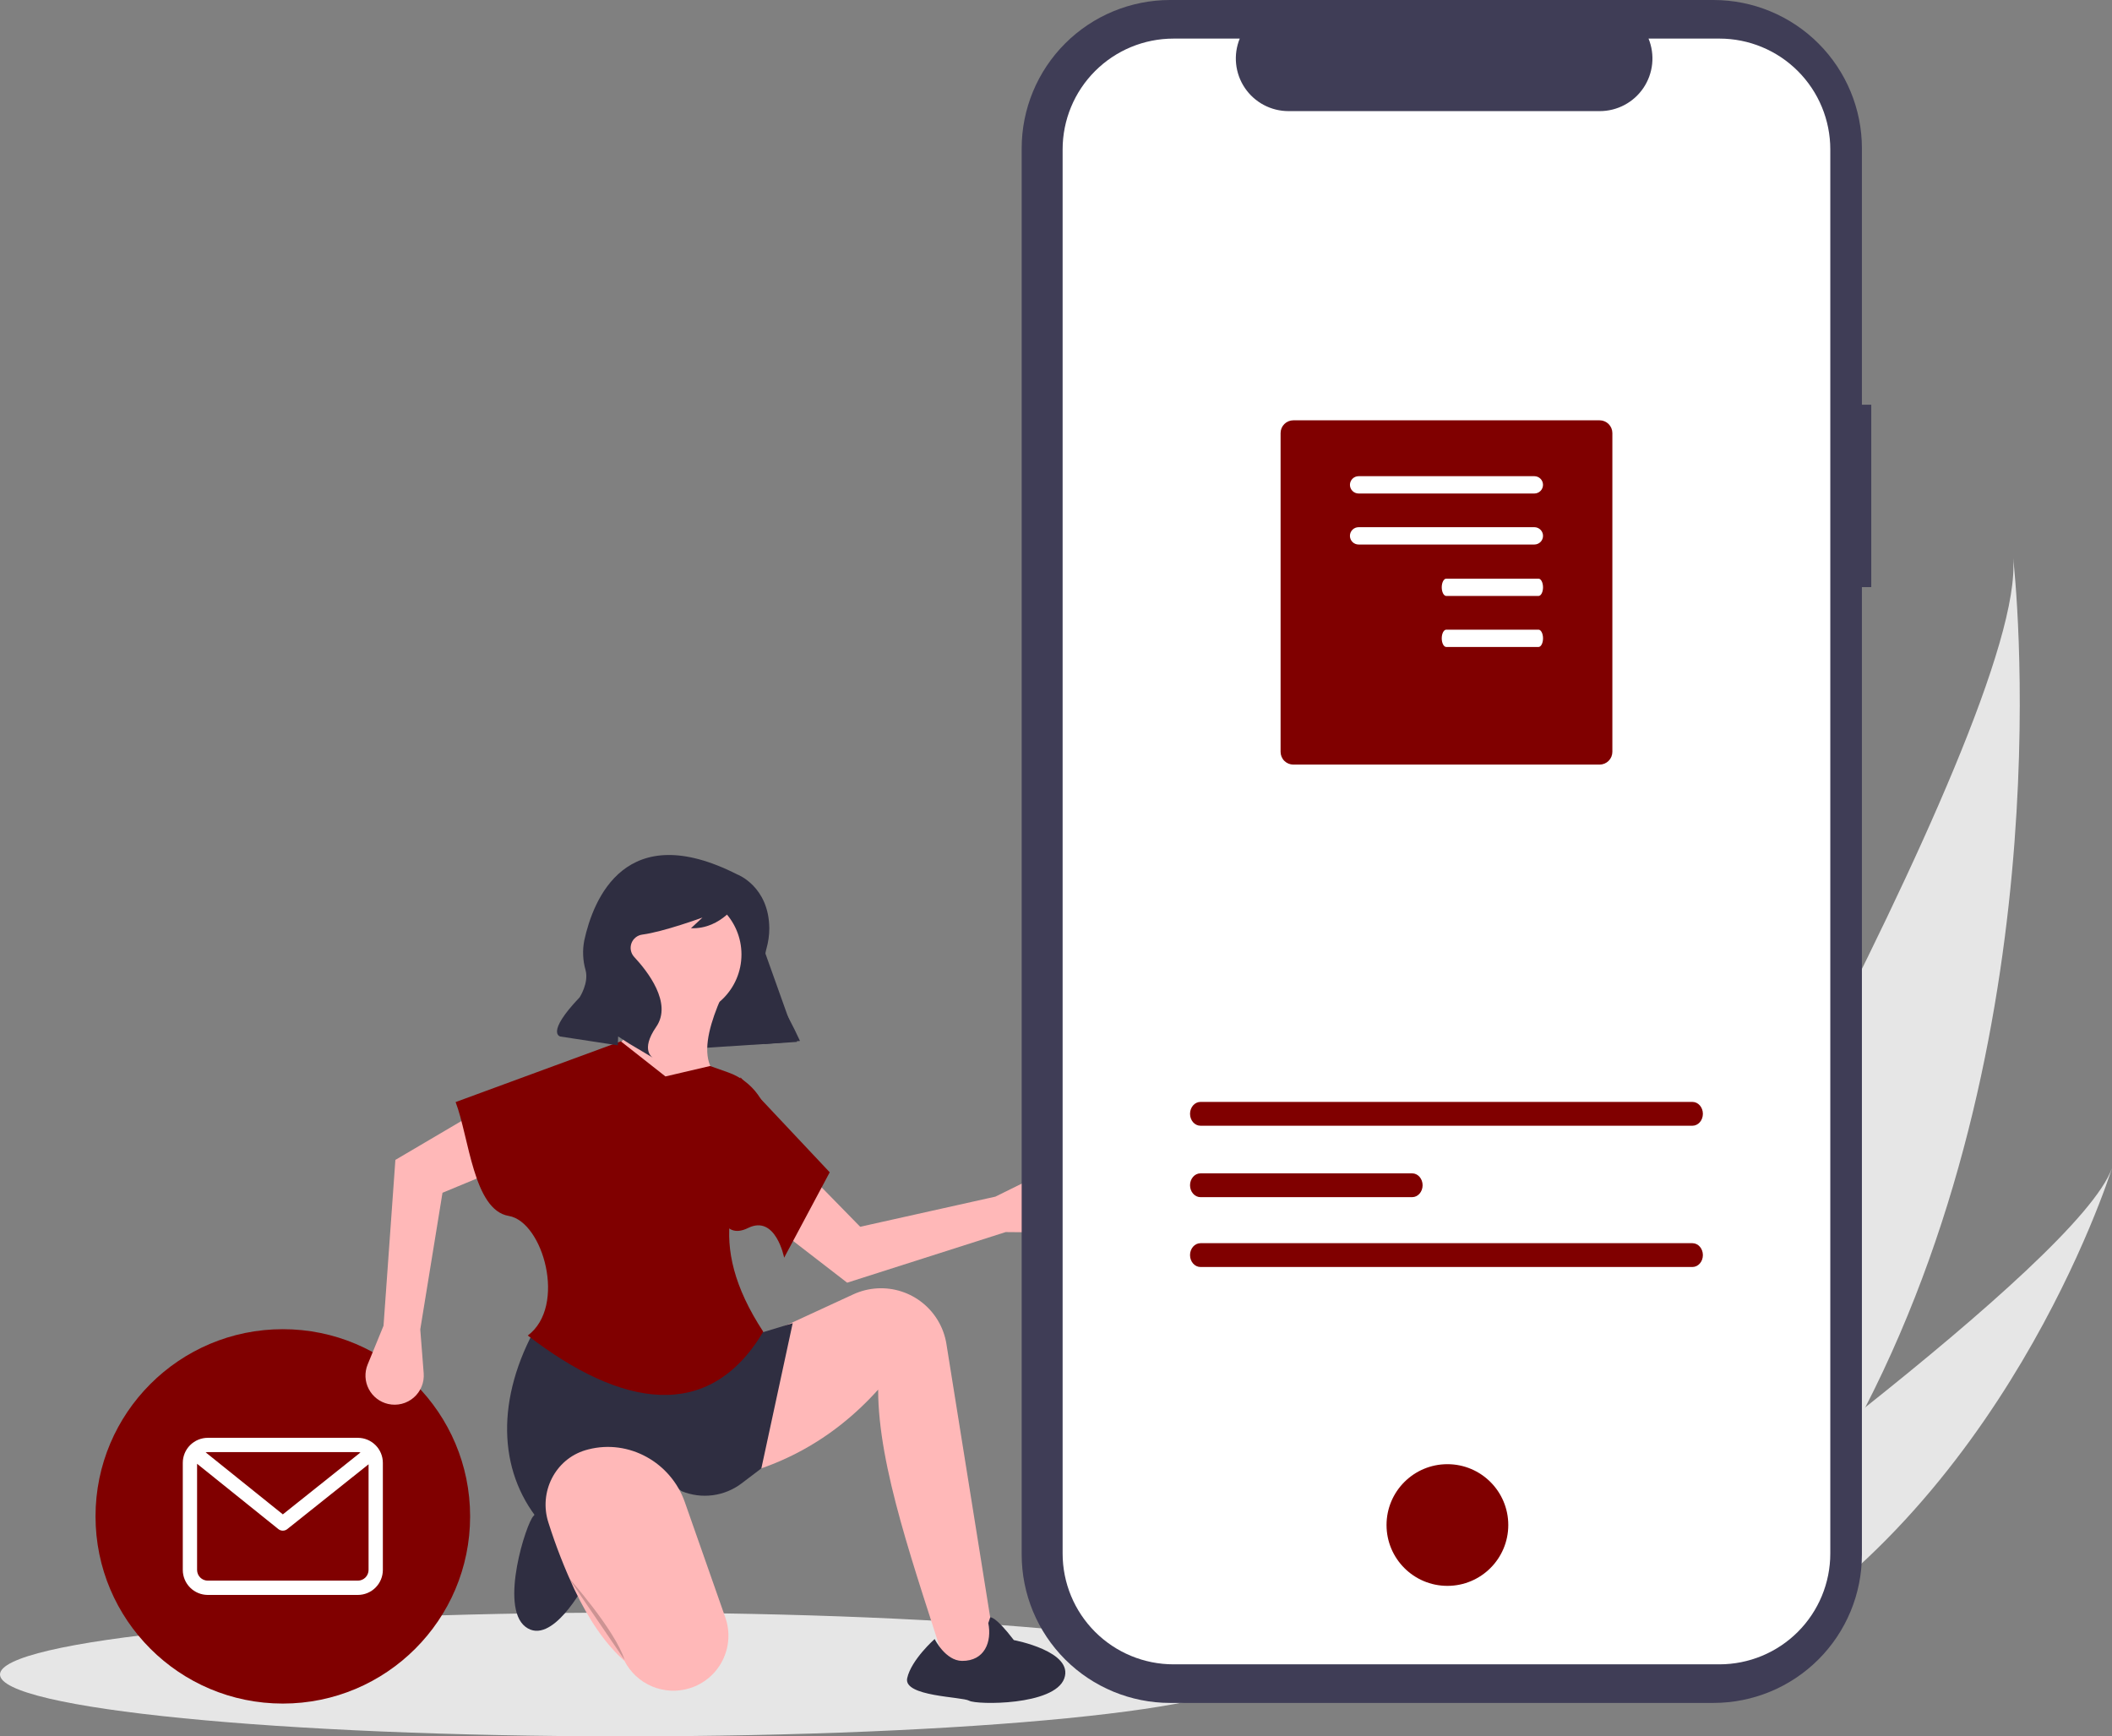 <?xml version="1.0" encoding="UTF-8" standalone="no"?>
<svg
   width="821"
   height="675"
   viewBox="0 0 821 675"
   fill="none"
   version="1.1"
   id="svg64"
   sodipodi:docname="illustration2.svg"
   inkscape:version="1.1 (c68e22c387, 2021-05-23)"
   xmlns:inkscape="http://www.inkscape.org/namespaces/inkscape"
   xmlns:sodipodi="http://sodipodi.sourceforge.net/DTD/sodipodi-0.dtd"
   xmlns="http://www.w3.org/2000/svg"
   xmlns:svg="http://www.w3.org/2000/svg">
  <rect x="0" y="0" width="821" height="675" fill="#808080" stroke="none"/>
  <defs
     id="defs68" />
  <sodipodi:namedview
     id="namedview66"
     pagecolor="#ffffff"
     bordercolor="#666666"
     borderopacity="1.0"
     inkscape:pageshadow="2"
     inkscape:pageopacity="0.0"
     inkscape:pagecheckerboard="0"
     showgrid="false"
     inkscape:zoom="0.68740741"
     inkscape:cx="296.03987"
     inkscape:cy="336.04526"
     inkscape:window-width="1366"
     inkscape:window-height="699"
     inkscape:window-x="0"
     inkscape:window-y="0"
     inkscape:window-maximized="1"
     inkscape:current-layer="svg64" />
  <path
     d="M725.117 547.074C708.578 579.334 687.599 610.533 661.056 638.771C660.467 639.409 659.871 640.03 659.271 640.663L596.382 610.906C596.767 610.267 597.188 609.55 597.642 608.766C624.657 562.569 787.73 280.763 782.577 216.937C783.177 222.201 802.507 396.287 725.117 547.074Z"
     fill="#E6E6E6"
     id="path2" />
  <path
     d="M673.189 644.512C672.309 645.012 671.406 645.502 670.497 645.975L623.32 623.652C623.979 623.184 624.748 622.631 625.631 622.01C640.085 611.637 683.063 580.518 725.117 547.074C770.311 511.134 814.446 472.517 821 454.084C819.669 458.311 778.303 586.796 673.189 644.512Z"
     fill="#E6E6E6"
     id="path4" />
  <path
     d="M242.997 675C377.201 675 485.994 664.234 485.994 650.953C485.994 637.673 377.201 626.907 242.997 626.907C108.793 626.907 0 637.673 0 650.953C0 664.234 108.793 675 242.997 675Z"
     fill="#E6E6E6"
     id="path6" />
  <path
     d="M109.942 662.254C150.153 662.254 182.75 629.674 182.75 589.484C182.75 549.294 150.153 516.714 109.942 516.714C69.731 516.714 37.134 549.294 37.134 589.484C37.134 629.674 69.731 662.254 109.942 662.254Z"
     fill="#6C63FF"
     id="path8"
     style="fill:#800000" />
  <path
     d="M139.107 558.947H80.778C78.2 558.95 75.729 559.974 73.907 561.796C72.084 563.617 71.059 566.087 71.056 568.663V610.305C71.059 612.881 72.084 615.351 73.907 617.172C75.729 618.994 78.2 620.019 80.778 620.021H139.107C141.684 620.019 144.155 618.994 145.978 617.172C147.8 615.351 148.825 612.881 148.828 610.305V568.663C148.825 566.087 147.8 563.617 145.978 561.796C144.155 559.974 141.684 558.95 139.107 558.947ZM139.107 564.499C139.455 564.5 139.802 564.546 140.139 564.634L109.949 588.703L79.936 564.585C80.213 564.528 80.495 564.499 80.778 564.499H139.107ZM139.107 614.469H80.778C79.673 614.468 78.614 614.029 77.833 613.248C77.052 612.468 76.612 611.409 76.611 610.305V569.037L108.202 594.424C108.694 594.819 109.306 595.035 109.937 595.036C110.568 595.038 111.181 594.824 111.674 594.43L143.273 569.237V610.305C143.272 611.409 142.833 612.468 142.051 613.248C141.27 614.029 140.211 614.468 139.107 614.469Z"
     fill="white"
     id="path10" />
  <path
     d="M309.805 405.038L250.313 408.862L234.356 352.409L286.645 340.162L309.805 405.038Z"
     fill="#2F2E41"
     id="path12" />
  <path
     d="M390.926 478.965L407.217 479.099C408.865 479.113 410.497 478.767 411.997 478.085C413.498 477.404 414.832 476.403 415.907 475.154C416.981 473.904 417.77 472.435 418.218 470.85C418.666 469.264 418.762 467.6 418.5 465.973C418.219 464.222 417.53 462.562 416.489 461.126C415.449 459.69 414.085 458.518 412.509 457.705C410.932 456.891 409.187 456.459 407.413 456.443C405.638 456.427 403.885 456.828 402.294 457.612L386.931 465.189L334.385 476.901L311.874 453.897L298.943 475.184L329.32 498.641L390.926 478.965Z"
     fill="#FFB8B8"
     id="path14" />
  <path
     d="M387.872 647.19L368.679 650.879C355.568 609.574 341.364 570.458 341.365 540.205C322.811 560.843 299.804 572.651 272.711 576.359L275.664 530.613L297.81 518.808L331.705 503.172C334.673 501.803 337.874 501.012 341.138 500.84C347.484 500.506 353.729 502.53 358.671 506.523C363.612 510.515 366.902 516.194 367.906 522.465L387.872 647.19Z"
     fill="#FFB8B8"
     id="path16" />
  <path
     d="M384.919 628.744C384.919 628.744 386.76 627.965 394.11 637.578C394.11 637.578 417.581 641.946 413.699 652.525C409.818 663.103 379.638 662.771 376.77 661.154C373.902 659.538 351.075 659.572 352.653 652.384C354.231 645.197 363.324 637.165 363.324 637.165C363.324 637.165 367.505 645.631 374.003 645.667C382.704 645.714 385.657 638.336 384.181 630.958C384.167 630.889 384.975 628.789 384.919 628.744Z"
     fill="#2F2E41"
     id="path18" />
  <path
     d="M237.227 603.586C237.227 603.586 240.103 611.442 227.156 616.176C227.156 616.176 214.456 640.207 204.261 632.407C194.067 624.607 204.646 591.919 207.375 589.349C210.105 586.779 217.797 561.959 225.082 566.107C232.367 570.255 238.028 582.857 238.028 582.857C238.028 582.857 214.571 590.386 225.667 607.812C225.667 607.812 230.505 608.14 237.227 603.586Z"
     fill="#2F2E41"
     id="path20" />
  <path
     d="M264.055 395.205C277.406 395.205 288.229 384.388 288.229 371.044C288.229 357.701 277.406 346.884 264.055 346.884C250.705 346.884 239.882 357.701 239.882 371.044C239.882 384.388 250.705 395.205 264.055 395.205Z"
     fill="#FFB8B8"
     id="path22" />
  <path
     d="M284.891 435.064H242.813L233.955 409.24C249.312 404.555 245.725 391.249 242.813 378.251H284.891C276.734 394.513 266.6 417.527 286.368 421.783L284.891 435.064Z"
     fill="#FFB8B8"
     id="path24" />
  <path
     d="M295.965 570.825L288.315 576.636C285.025 579.134 281.139 580.73 277.042 581.264C272.945 581.797 268.78 581.251 264.96 579.679C243.049 563.264 225.178 568.183 211.07 592.96C194.147 573.871 192.276 546.224 207.379 517.701L291.166 519.546L308.145 514.381L295.965 570.825Z"
     fill="#2F2E41"
     id="path26" />
  <path
     d="M268.06 656.311C263.259 657.787 258.091 657.528 253.462 655.579C248.833 653.629 245.038 650.114 242.742 645.649C235.212 639.02 228.858 629.53 223.348 617.988C219.394 609.522 215.999 600.807 213.185 591.897C209.372 580.127 215.747 567.268 227.614 563.746C227.967 563.642 228.324 563.543 228.686 563.45C244.527 559.385 260.795 568.517 266.21 583.942L281.956 628.794C282.909 631.51 283.304 634.39 283.117 637.262C282.93 640.134 282.165 642.939 280.868 645.508C279.57 648.078 277.767 650.359 275.566 652.215C273.366 654.071 270.813 655.464 268.06 656.311Z"
     fill="#FFB8B8"
     id="path28" />
  <path
     opacity="0.2"
     d="M220.667 612.881C220.667 612.881 239.122 633.54 242.813 645.346L220.667 612.881Z"
     fill="black"
     id="path30" />
  <path
     d="M149.089 515.382L142.913 530.449C142.288 531.974 142.003 533.616 142.078 535.262C142.154 536.908 142.587 538.518 143.349 539.979C144.111 541.44 145.182 542.718 146.489 543.722C147.795 544.727 149.305 545.435 150.913 545.797C152.644 546.186 154.442 546.163 156.163 545.731C157.884 545.299 159.479 544.469 160.82 543.308C162.161 542.148 163.211 540.688 163.885 539.048C164.559 537.408 164.838 535.632 164.701 533.864L163.37 516.793L172.012 463.683L201.744 451.339L186.775 431.432L153.699 450.906L149.089 515.382Z"
     fill="#FFB8B8"
     id="path32" />
  <path
     d="M296.703 517.701C275.492 553.31 241.38 547.061 205.164 519.177C220.438 507.763 211.07 474.907 197.782 472.693C184.041 470.404 182.389 442.319 177.112 428.424L241.336 404.813L258.685 418.463L276.033 414.405L283.145 416.927C287.773 418.569 291.788 421.588 294.649 425.578C297.51 429.568 299.079 434.338 299.146 439.247C284.572 460.291 273.783 482.741 296.703 517.701Z"
     fill="#6C63FF"
     id="path34"
     style="fill:#800000" />
  <path
     d="M304.823 488.926C304.823 488.926 301.554 472.08 290.823 477.367C280.093 482.654 279.354 467.897 279.354 467.897L287.844 418.832L322.54 455.723L304.823 488.926Z"
     fill="#6C63FF"
     id="path36"
     style="fill:#800000" />
  <path
     d="M286.634 339.95C286.634 339.95 298.885 344.541 299.056 360.842C299.049 363.584 298.659 366.313 297.896 368.947C297.073 371.936 296.376 378.429 301.658 387.14C305.11 392.794 308.225 398.648 310.985 404.669L297.134 405.882L295.049 382.932C294.038 371.806 291.393 360.889 287.2 350.532L287.113 350.316C287.113 350.316 280.666 361.289 268.603 360.843L273.071 356.696C273.071 356.696 257.907 362.251 249.678 363.32C248.739 363.442 247.852 363.818 247.11 364.408C246.369 364.997 245.803 365.777 245.473 366.664C245.142 367.551 245.06 368.511 245.236 369.441C245.411 370.372 245.837 371.236 246.467 371.942C246.515 371.996 246.564 372.049 246.614 372.103C251.592 377.461 261.486 389.901 255.103 399.152C248.72 408.402 253.795 411.177 253.795 411.177L244.508 405.659L240.295 402.916L240.167 406.361L217.859 402.948C217.859 402.948 211.859 401.863 225.327 387.701C225.327 387.701 228.951 382.141 227.639 377.182C226.55 373.41 226.375 369.433 227.127 365.58C230.621 349.542 243.171 317.863 286.634 339.95Z"
     fill="#2F2E41"
     id="path38" />
  <path
     d="M727.423 157.315H723.782V57.67C723.782 42.375 717.703 27.706 706.882 16.891C696.061 6.076 681.385 0 666.082 0H454.859C439.556 0 424.88 6.076 414.059 16.891C403.238 27.706 397.159 42.375 397.159 57.67V604.332C397.159 619.627 403.238 634.296 414.059 645.111C424.88 655.927 439.556 662.003 454.859 662.003H666.081C681.384 662.003 696.06 655.927 706.881 645.111C717.702 634.296 723.781 619.627 723.781 604.332V228.244H727.422L727.423 157.315Z"
     fill="#3F3D56"
     id="path40" />
  <path
     d="M668.41 15.002H640.838C642.107 18.11 642.592 21.481 642.249 24.82C641.907 28.158 640.748 31.361 638.876 34.146C637.003 36.932 634.473 39.214 631.51 40.792C628.547 42.37 625.241 43.196 621.883 43.196H500.877C497.519 43.195 494.214 42.37 491.251 40.792C488.288 39.214 485.759 36.932 483.886 34.147C482.014 31.362 480.855 28.159 480.513 24.821C480.17 21.483 480.654 18.112 481.922 15.005H456.166C444.738 15.005 433.777 19.543 425.696 27.62C417.615 35.697 413.075 46.652 413.075 58.074V603.931C413.075 615.354 417.615 626.308 425.696 634.385C433.777 642.462 444.738 647 456.166 647H668.402C679.83 647 690.791 642.462 698.872 634.385C706.953 626.308 711.493 615.354 711.493 603.931V603.931V58.071C711.493 46.649 706.953 35.694 698.872 27.617C690.791 19.54 679.83 15.002 668.402 15.002H668.41V15.002Z"
     fill="white"
     id="path42" />
  <path
     d="M562.653 616.496C575.721 616.496 586.315 605.907 586.315 592.845C586.315 579.784 575.721 569.195 562.653 569.195C549.584 569.195 538.99 579.784 538.99 592.845C538.99 605.907 549.584 616.496 562.653 616.496Z"
     fill="#E6E6E6"
     id="path44"
     style="fill:#800000" />
  <path
     d="M466.658 483.283C464.422 483.283 462.602 485.359 462.602 487.911C462.602 490.463 464.422 492.539 466.658 492.539H657.909C660.146 492.539 661.966 490.463 661.966 487.911C661.966 485.359 660.146 483.283 657.909 483.283H466.658Z"
     fill="#E6E6E6"
     id="path48"
     style="fill:#800000" />
  <path
     d="M466.658 428.365C464.422 428.365 462.602 430.441 462.602 432.993C462.602 435.545 464.422 437.621 466.658 437.621H657.909C660.146 437.621 661.966 435.545 661.966 432.993C661.966 430.441 660.146 428.365 657.909 428.365H466.658Z"
     fill="#E6E6E6"
     id="path52"
     style="fill:#800000" />
  <path
     d="M466.658 456.134C464.422 456.134 462.602 458.21 462.602 460.762C462.602 463.313 464.422 465.39 466.658 465.39H548.954C551.191 465.39 553.011 463.313 553.011 460.762C553.011 458.21 551.191 456.134 548.954 456.134H466.658Z"
     fill="#E6E6E6"
     id="path54"
     style="fill:#800000" />
  <path
     d="M502.763 163.394H621.817C623.132 163.395 624.393 163.918 625.323 164.847C626.253 165.777 626.776 167.037 626.777 168.352V292.276C626.776 293.591 626.253 294.851 625.323 295.78C624.393 296.71 623.132 297.233 621.817 297.234H502.763C501.448 297.233 500.187 296.71 499.257 295.78C498.327 294.851 497.804 293.591 497.803 292.276V168.352C497.804 167.037 498.327 165.777 499.257 164.847C500.187 163.918 501.448 163.395 502.763 163.394Z"
     fill="#6C63FF"
     id="path56"
     style="fill:#800000" />
  <path
     d="m 596.449,211.679 c 0.442,0.001 0.881,-0.086 1.29,-0.255 0.409,-0.169 0.781,-0.416 1.095,-0.729 0.313,-0.313 0.562,-0.684 0.731,-1.093 0.17,-0.409 0.257,-0.847 0.257,-1.289 0,-0.443 -0.087,-0.881 -0.257,-1.29 -0.169,-0.408 -0.418,-0.78 -0.731,-1.092 -0.314,-0.313 -0.686,-0.561 -1.095,-0.73 -0.409,-0.168 -0.848,-0.255 -1.29,-0.254 h -68.318 c -0.443,-0.001 -0.881,0.086 -1.29,0.254 -0.41,0.169 -0.782,0.417 -1.095,0.73 -0.313,0.312 -0.562,0.684 -0.731,1.092 -0.17,0.409 -0.257,0.847 -0.257,1.29 0,0.442 0.087,0.88 0.257,1.289 0.169,0.409 0.418,0.78 0.731,1.093 0.313,0.313 0.685,0.56 1.095,0.729 0.409,0.169 0.847,0.256 1.29,0.255 z"
     fill="#ffffff"
     id="path58" />
  <path
     d="m 596.449,191.847 c 0.893,0 1.749,-0.355 2.381,-0.986 0.632,-0.631 0.986,-1.488 0.986,-2.38 0,-0.893 -0.354,-1.749 -0.986,-2.38 -0.632,-0.632 -1.488,-0.986 -2.381,-0.986 h -68.318 c -0.442,0 -0.88,0.087 -1.289,0.256 -0.408,0.169 -0.78,0.417 -1.092,0.73 -0.313,0.312 -0.561,0.683 -0.73,1.092 -0.17,0.408 -0.257,0.846 -0.257,1.288 0,0.442 0.087,0.879 0.257,1.288 0.169,0.408 0.417,0.779 0.73,1.092 0.312,0.312 0.684,0.56 1.092,0.73 0.409,0.169 0.847,0.256 1.289,0.256 z"
     fill="#ffffff"
     id="path60" />
  <path
     d="m 598.053,251.511 c 0.232,0.001 0.462,-0.086 0.677,-0.255 0.215,-0.169 0.41,-0.416 0.574,-0.729 0.164,-0.313 0.295,-0.684 0.383,-1.093 0.089,-0.409 0.135,-0.847 0.135,-1.289 0,-0.443 -0.046,-0.881 -0.135,-1.29 -0.089,-0.408 -0.219,-0.78 -0.383,-1.092 -0.165,-0.313 -0.36,-0.561 -0.574,-0.73 -0.215,-0.168 -0.445,-0.255 -0.677,-0.254 h -35.837 c -0.232,-0.001 -0.462,0.086 -0.677,0.254 -0.215,0.169 -0.41,0.417 -0.574,0.73 -0.164,0.312 -0.295,0.684 -0.383,1.092 -0.089,0.409 -0.135,0.847 -0.135,1.29 0,0.442 0.046,0.88 0.135,1.289 0.089,0.409 0.219,0.78 0.383,1.093 0.164,0.313 0.359,0.56 0.574,0.729 0.215,0.169 0.444,0.256 0.677,0.255 z"
     fill="#ffffff"
     id="path58-3"
     style="stroke-width:0.724" />
  <path
     d="m 598.053,231.679 c 0.468,0 0.917,-0.355 1.249,-0.986 0.332,-0.631 0.517,-1.488 0.517,-2.38 0,-0.893 -0.186,-1.749 -0.517,-2.38 -0.332,-0.632 -0.781,-0.986 -1.249,-0.986 h -35.837 c -0.232,0 -0.462,0.087 -0.676,0.256 -0.214,0.169 -0.409,0.417 -0.573,0.73 -0.164,0.312 -0.294,0.683 -0.383,1.092 -0.089,0.408 -0.135,0.846 -0.135,1.288 0,0.442 0.046,0.879 0.135,1.288 0.089,0.408 0.219,0.779 0.383,1.092 0.164,0.312 0.359,0.56 0.573,0.73 0.215,0.169 0.444,0.256 0.676,0.256 z"
     fill="#ffffff"
     id="path60-6"
     style="stroke-width:0.724" />
</svg>
